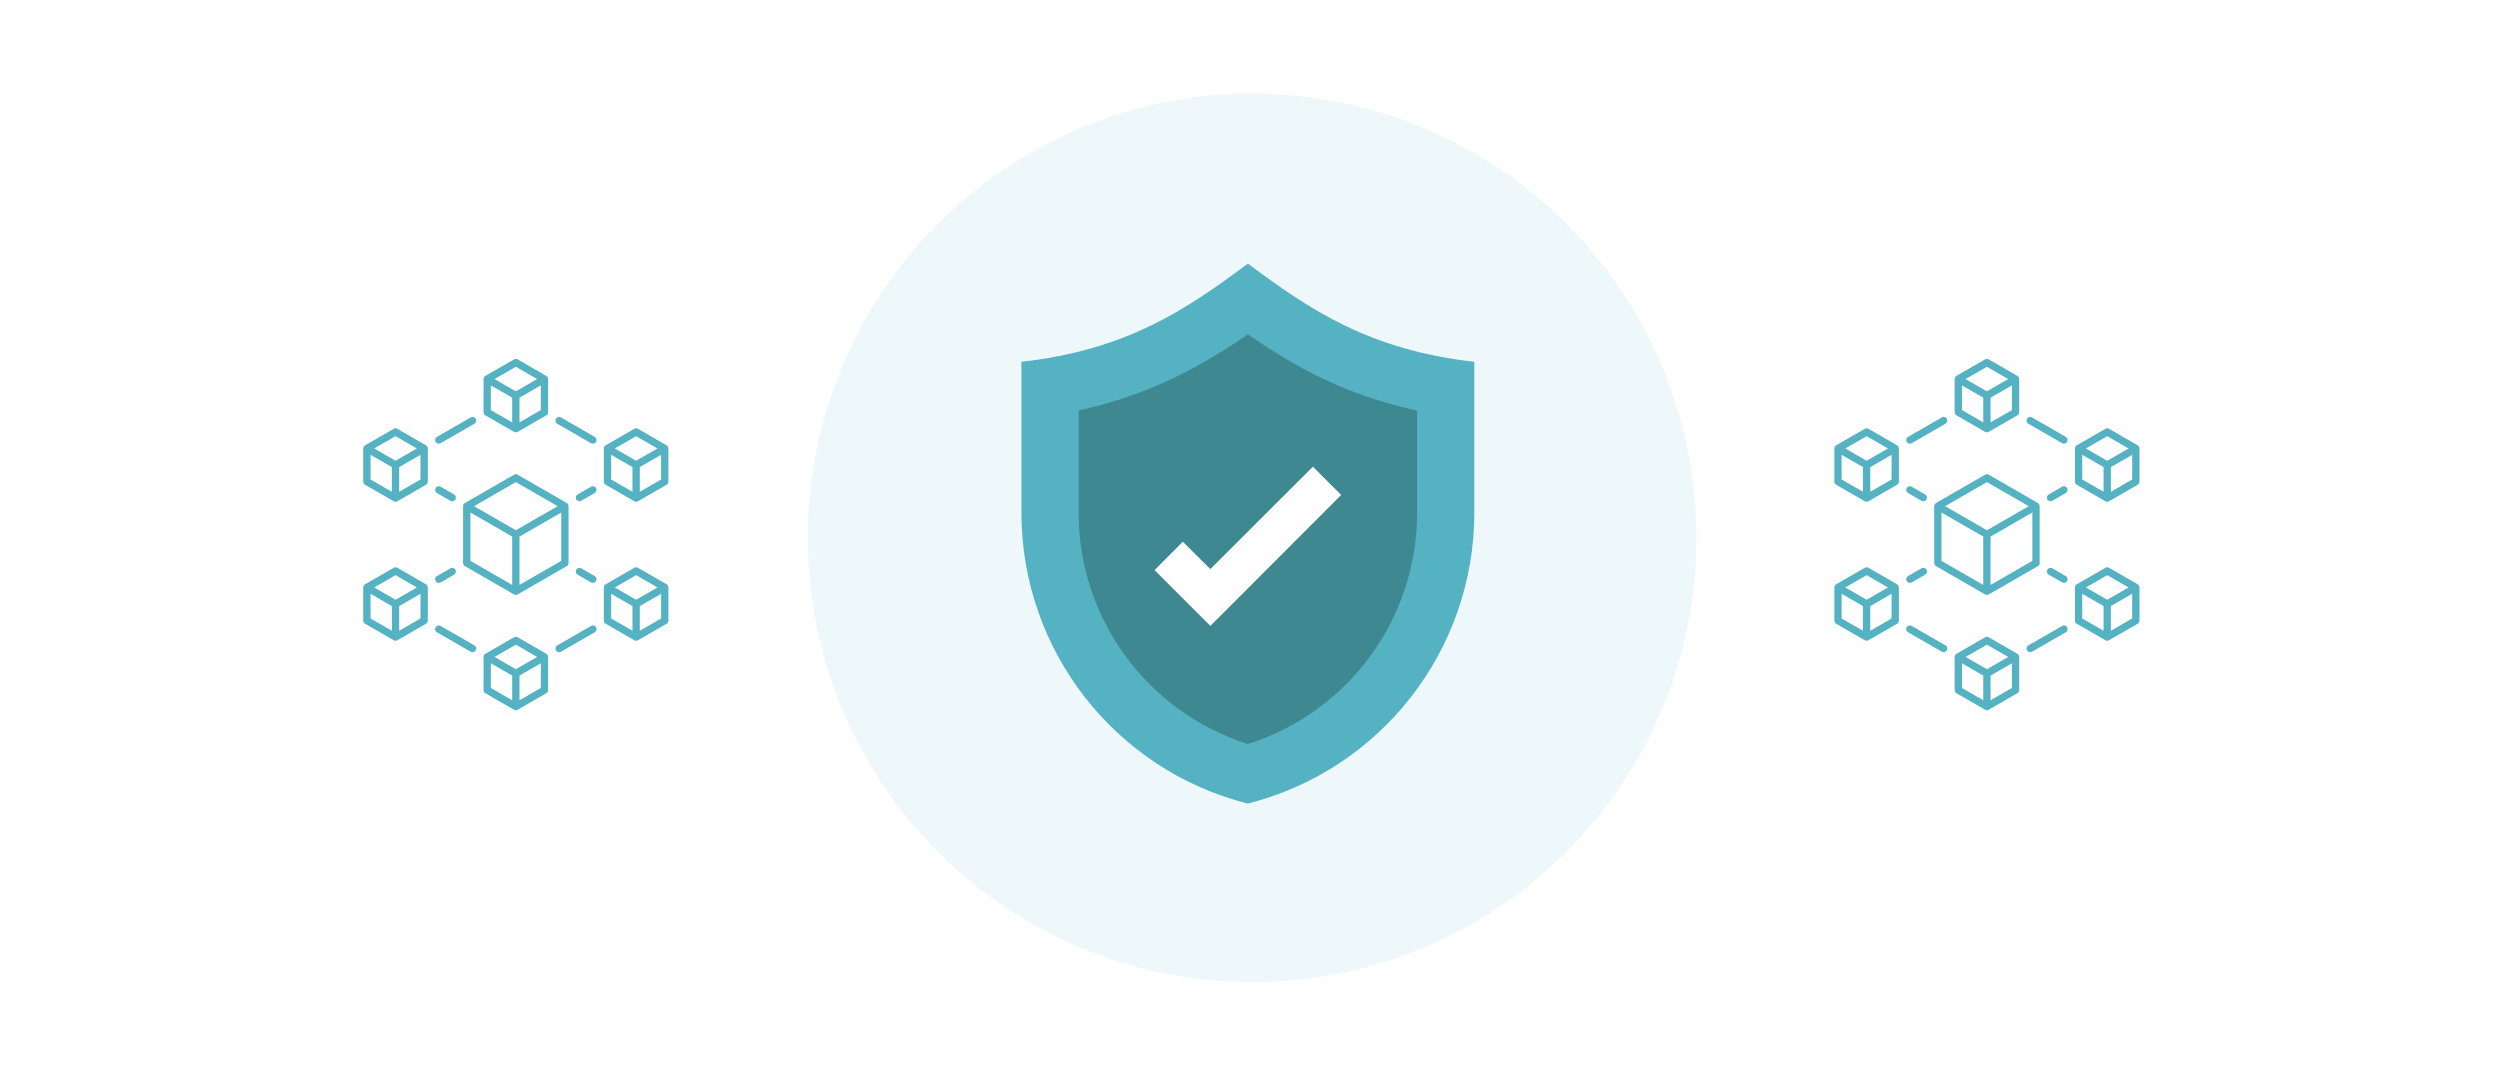 <svg width="588px" height="252px" viewBox="0 0 588 252" fill="none" xmlns="http://www.w3.org/2000/svg" transform="rotate(0) scale(1, 1)">
<g clip-path="url(#clip0_483_13967)">
<path d="M119 126L469 126" stroke="url(#paint0_linear_483_13967)" stroke-linejoin="round" stroke-dasharray="4 4"/>
<g filter="url(#filter0_f_483_13967)">
<circle cx="294.5" cy="126.5" r="104.5" fill="#55b2c2" fill-opacity="0.1"/>
</g>
<g clip-path="url(#clip1_483_13967)">
<path d="M103.633 104.241L111.578 99.662C111.99 99.425 112.131 98.898 111.893 98.486C111.656 98.075 111.129 97.933 110.718 98.171L102.773 102.75C102.361 102.987 102.22 103.514 102.457 103.926C102.695 104.337 103.222 104.479 103.633 104.241Z" fill="#55b2c2"/>
<path d="M140.188 114.79C139.951 114.378 139.424 114.237 139.013 114.473L135.845 116.298C135.434 116.536 135.292 117.062 135.529 117.474C135.767 117.887 136.293 118.027 136.705 117.79L139.872 115.965C140.284 115.728 140.425 115.202 140.188 114.79Z" fill="#55b2c2"/>
<path d="M131.068 99.662L139.013 104.241C139.425 104.479 139.951 104.337 140.188 103.926C140.426 103.514 140.284 102.987 139.873 102.75L131.928 98.171C131.514 97.933 130.989 98.075 130.752 98.486C130.514 98.898 130.656 99.425 131.068 99.662Z" fill="#55b2c2"/>
<path d="M102.773 115.965L105.94 117.79C106.353 118.027 106.878 117.886 107.116 117.474C107.353 117.062 107.211 116.536 106.8 116.298L103.632 114.473C103.22 114.237 102.694 114.377 102.457 114.79C102.22 115.202 102.361 115.728 102.773 115.965Z" fill="#55b2c2"/>
<path d="M103.632 136.985L106.8 135.16C107.212 134.923 107.353 134.397 107.116 133.985C106.878 133.573 106.353 133.432 105.941 133.668L102.773 135.493C102.361 135.731 102.22 136.257 102.457 136.669C102.695 137.082 103.221 137.222 103.632 136.985Z" fill="#55b2c2"/>
<path d="M139.022 147.217L131.068 151.796C130.656 152.033 130.514 152.56 130.752 152.972C130.988 153.383 131.514 153.526 131.927 153.288L139.881 148.709C140.293 148.472 140.435 147.946 140.197 147.534C139.96 147.122 139.433 146.981 139.022 147.217Z" fill="#55b2c2"/>
<path d="M111.578 151.796L103.624 147.217C103.213 146.981 102.686 147.122 102.449 147.534C102.212 147.945 102.353 148.472 102.765 148.709L110.719 153.288C111.132 153.526 111.658 153.383 111.895 152.972C112.132 152.56 111.99 152.033 111.578 151.796Z" fill="#55b2c2"/>
<path d="M139.872 135.493L136.705 133.668C136.293 133.431 135.766 133.573 135.529 133.985C135.292 134.397 135.433 134.923 135.845 135.16L139.013 136.985C139.425 137.222 139.951 137.081 140.188 136.669C140.426 136.257 140.284 135.731 139.872 135.493Z" fill="#55b2c2"/>
<path d="M108.918 132.408C108.918 132.716 109.082 133.001 109.349 133.154L120.893 139.809C121.128 139.944 121.467 139.974 121.753 139.809L133.298 133.154C133.565 133.001 133.729 132.716 133.729 132.408V119.05C133.729 118.751 133.534 118.441 133.298 118.305L121.753 111.65C121.487 111.496 121.16 111.496 120.893 111.65L109.349 118.305C109.093 118.452 108.918 118.778 108.918 119.05V132.408ZM110.64 120.543L120.463 126.205V137.574L110.64 131.911V120.543ZM122.184 137.574V126.205L132.008 120.543V131.911L122.184 137.574ZM121.323 113.389L131.147 119.052L121.323 124.714L111.5 119.052L121.323 113.389Z" fill="#55b2c2"/>
<path d="M114.159 97.692L120.893 101.573C121.137 101.714 121.466 101.739 121.753 101.573L128.487 97.692C128.753 97.538 128.917 97.254 128.917 96.946V89.154C128.917 88.856 128.724 88.546 128.487 88.409L121.753 84.527C121.486 84.374 121.159 84.374 120.893 84.527L114.159 88.409C113.923 88.545 113.729 88.859 113.729 89.154V96.946C113.729 97.254 113.893 97.538 114.159 97.692ZM115.45 90.646L120.462 93.535V99.338L115.45 96.449V90.646ZM122.184 99.338V93.535L127.196 90.646V96.449L122.184 99.338ZM121.323 86.267L126.334 89.155L121.323 92.044L116.311 89.155L121.323 86.267Z" fill="#55b2c2"/>
<path d="M100.192 104.736L93.458 100.855C93.192 100.701 92.865 100.701 92.598 100.855L85.864 104.736C85.63 104.871 85.434 105.184 85.434 105.482V113.273C85.434 113.581 85.598 113.865 85.864 114.019L92.598 117.9C92.843 118.041 93.171 118.066 93.458 117.9L100.192 114.019C100.459 113.865 100.623 113.581 100.623 113.273V105.482C100.623 105.184 100.429 104.873 100.192 104.736ZM93.028 102.594L98.04 105.483L93.029 108.371L88.016 105.483L93.028 102.594ZM87.155 106.973L92.168 109.862V115.665L87.155 112.776V106.973ZM93.889 115.665V109.862L98.901 106.973V112.776L93.889 115.665Z" fill="#55b2c2"/>
<path d="M156.782 104.736L150.048 100.855C149.782 100.701 149.455 100.701 149.188 100.855L142.454 104.736C142.219 104.871 142.023 105.184 142.023 105.482V113.273C142.023 113.581 142.188 113.865 142.454 114.019L149.188 117.9C149.432 118.041 149.761 118.066 150.048 117.9L156.782 114.019C157.048 113.865 157.213 113.581 157.213 113.273V105.482C157.213 105.187 157.021 104.874 156.782 104.736ZM149.618 102.594L154.63 105.483L149.618 108.371L144.606 105.483L149.618 102.594ZM143.745 106.973L148.757 109.862V115.665L143.745 112.776V106.973ZM150.479 115.665V109.862L155.491 106.973V112.776L150.479 115.665Z" fill="#55b2c2"/>
<path d="M100.192 137.424L93.458 133.543C93.192 133.389 92.865 133.389 92.598 133.543L85.864 137.424C85.606 137.573 85.434 137.901 85.434 138.17V145.961C85.434 146.269 85.598 146.553 85.864 146.707L92.598 150.588C92.843 150.729 93.171 150.754 93.458 150.588L100.192 146.707C100.459 146.553 100.623 146.269 100.623 145.961V138.17C100.623 137.873 100.43 137.561 100.192 137.424ZM93.028 135.282L98.04 138.171L93.028 141.059L88.016 138.171L93.028 135.282ZM87.155 139.661L92.168 142.55V148.353L87.155 145.464V139.661ZM93.889 148.353V142.55L98.901 139.661V145.464L93.889 148.353Z" fill="#55b2c2"/>
<path d="M156.78 137.424L150.046 133.543C149.78 133.389 149.453 133.389 149.186 133.543L142.452 137.424C142.217 137.559 142.021 137.873 142.021 138.17V145.961C142.021 146.269 142.186 146.553 142.452 146.707L149.186 150.588C149.43 150.729 149.759 150.754 150.046 150.588L156.78 146.707C157.046 146.553 157.211 146.269 157.211 145.961V138.17C157.211 137.87 157.016 137.56 156.78 137.424ZM149.616 135.282L154.628 138.171L149.616 141.059L144.604 138.171L149.616 135.282ZM143.743 139.661L148.756 142.55V148.353L143.743 145.464V139.661ZM150.477 148.353V142.55L155.489 139.661V145.464L150.477 148.353Z" fill="#55b2c2"/>
<path d="M128.487 153.767L121.753 149.886C121.486 149.732 121.159 149.732 120.893 149.886L114.159 153.767C113.923 153.903 113.729 154.217 113.729 154.513V162.304C113.729 162.612 113.893 162.896 114.159 163.05L120.893 166.931C121.18 167.097 121.513 167.069 121.753 166.931L128.487 163.05C128.753 162.896 128.917 162.612 128.917 162.304V154.513C128.917 154.214 128.723 153.903 128.487 153.767ZM121.323 151.625L126.335 154.514L121.323 157.402L116.311 154.514L121.323 151.625ZM115.45 156.004L120.462 158.893V164.696L115.45 161.807V156.004ZM122.184 164.696V158.893L127.196 156.004V161.807L122.184 164.696Z" fill="#55b2c2"/>
</g>
<g clip-path="url(#clip2_483_13967)">
<path d="M449.633 104.241L457.578 99.662C457.99 99.425 458.131 98.898 457.893 98.486C457.656 98.075 457.129 97.933 456.718 98.171L448.773 102.75C448.361 102.987 448.22 103.514 448.457 103.926C448.695 104.337 449.222 104.479 449.633 104.241Z" fill="#55b2c2"/>
<path d="M486.188 114.79C485.951 114.378 485.424 114.237 485.013 114.473L481.845 116.298C481.434 116.536 481.292 117.062 481.529 117.474C481.767 117.887 482.293 118.027 482.705 117.79L485.872 115.965C486.284 115.728 486.425 115.202 486.188 114.79Z" fill="#55b2c2"/>
<path d="M477.068 99.662L485.013 104.241C485.425 104.479 485.951 104.337 486.188 103.926C486.426 103.514 486.284 102.987 485.873 102.75L477.928 98.171C477.514 97.933 476.989 98.075 476.752 98.486C476.514 98.898 476.656 99.425 477.068 99.662Z" fill="#55b2c2"/>
<path d="M448.773 115.965L451.94 117.79C452.353 118.027 452.878 117.886 453.116 117.474C453.353 117.062 453.211 116.536 452.8 116.298L449.632 114.473C449.22 114.237 448.694 114.377 448.457 114.79C448.22 115.202 448.361 115.728 448.773 115.965Z" fill="#55b2c2"/>
<path d="M449.632 136.985L452.8 135.16C453.212 134.923 453.353 134.397 453.116 133.985C452.878 133.573 452.353 133.432 451.941 133.668L448.773 135.493C448.361 135.731 448.22 136.257 448.457 136.669C448.695 137.082 449.221 137.222 449.632 136.985Z" fill="#55b2c2"/>
<path d="M485.022 147.217L477.068 151.796C476.656 152.033 476.514 152.56 476.752 152.972C476.988 153.383 477.514 153.526 477.927 153.288L485.881 148.709C486.293 148.472 486.435 147.946 486.197 147.534C485.96 147.122 485.433 146.981 485.022 147.217Z" fill="#55b2c2"/>
<path d="M457.578 151.796L449.624 147.217C449.213 146.981 448.686 147.122 448.449 147.534C448.212 147.945 448.353 148.472 448.765 148.709L456.719 153.288C457.132 153.526 457.658 153.383 457.895 152.972C458.132 152.56 457.99 152.033 457.578 151.796Z" fill="#55b2c2"/>
<path d="M485.872 135.493L482.705 133.668C482.293 133.431 481.766 133.573 481.529 133.985C481.292 134.397 481.433 134.923 481.845 135.16L485.013 136.985C485.425 137.222 485.951 137.081 486.188 136.669C486.426 136.257 486.284 135.731 485.872 135.493Z" fill="#55b2c2"/>
<path d="M454.918 132.408C454.918 132.716 455.082 133.001 455.349 133.154L466.893 139.809C467.128 139.944 467.467 139.974 467.753 139.809L479.298 133.154C479.565 133.001 479.729 132.716 479.729 132.408V119.05C479.729 118.751 479.534 118.441 479.298 118.305L467.753 111.65C467.487 111.496 467.16 111.496 466.893 111.65L455.349 118.305C455.093 118.452 454.918 118.778 454.918 119.05V132.408ZM456.64 120.543L466.463 126.205V137.574L456.64 131.911V120.543ZM468.184 137.574V126.205L478.008 120.543V131.911L468.184 137.574ZM467.323 113.389L477.147 119.052L467.323 124.714L457.5 119.052L467.323 113.389Z" fill="#55b2c2"/>
<path d="M460.159 97.692L466.893 101.573C467.137 101.714 467.466 101.739 467.753 101.573L474.487 97.692C474.753 97.538 474.917 97.254 474.917 96.946V89.154C474.917 88.856 474.724 88.546 474.487 88.409L467.753 84.527C467.486 84.374 467.159 84.374 466.893 84.527L460.159 88.409C459.923 88.545 459.729 88.859 459.729 89.154V96.946C459.729 97.254 459.893 97.538 460.159 97.692ZM461.45 90.646L466.462 93.535V99.338L461.45 96.449V90.646ZM468.184 99.338V93.535L473.196 90.646V96.449L468.184 99.338ZM467.323 86.267L472.334 89.155L467.323 92.044L462.311 89.155L467.323 86.267Z" fill="#55b2c2"/>
<path d="M446.192 104.736L439.458 100.855C439.191 100.701 438.865 100.701 438.598 100.855L431.864 104.736C431.63 104.871 431.434 105.184 431.434 105.482V113.273C431.434 113.581 431.598 113.865 431.864 114.019L438.598 117.9C438.843 118.041 439.171 118.066 439.458 117.9L446.192 114.019C446.459 113.865 446.623 113.581 446.623 113.273V105.482C446.623 105.184 446.429 104.873 446.192 104.736ZM439.028 102.594L444.04 105.483L439.029 108.371L434.017 105.483L439.028 102.594ZM433.155 106.973L438.168 109.862V115.665L433.155 112.776V106.973ZM439.889 115.665V109.862L444.901 106.973V112.776L439.889 115.665Z" fill="#55b2c2"/>
<path d="M502.782 104.736L496.048 100.855C495.782 100.701 495.455 100.701 495.188 100.855L488.454 104.736C488.219 104.871 488.023 105.184 488.023 105.482V113.273C488.023 113.581 488.188 113.865 488.454 114.019L495.188 117.9C495.432 118.041 495.761 118.066 496.048 117.9L502.782 114.019C503.048 113.865 503.213 113.581 503.213 113.273V105.482C503.213 105.187 503.021 104.874 502.782 104.736ZM495.618 102.594L500.63 105.483L495.618 108.371L490.606 105.483L495.618 102.594ZM489.745 106.973L494.757 109.862V115.665L489.745 112.776V106.973ZM496.479 115.665V109.862L501.491 106.973V112.776L496.479 115.665Z" fill="#55b2c2"/>
<path d="M446.192 137.424L439.458 133.543C439.191 133.389 438.865 133.389 438.598 133.543L431.864 137.424C431.606 137.573 431.434 137.901 431.434 138.17V145.961C431.434 146.269 431.598 146.553 431.864 146.707L438.598 150.588C438.843 150.729 439.171 150.754 439.458 150.588L446.192 146.707C446.459 146.553 446.623 146.269 446.623 145.961V138.17C446.623 137.873 446.43 137.561 446.192 137.424ZM439.028 135.282L444.04 138.171L439.028 141.059L434.016 138.171L439.028 135.282ZM433.155 139.661L438.168 142.55V148.353L433.155 145.464V139.661ZM439.889 148.353V142.55L444.901 139.661V145.464L439.889 148.353Z" fill="#55b2c2"/>
<path d="M502.78 137.424L496.046 133.543C495.78 133.389 495.453 133.389 495.186 133.543L488.452 137.424C488.217 137.559 488.021 137.873 488.021 138.17V145.961C488.021 146.269 488.186 146.553 488.452 146.707L495.186 150.588C495.43 150.729 495.759 150.754 496.046 150.588L502.78 146.707C503.046 146.553 503.211 146.269 503.211 145.961V138.17C503.211 137.87 503.016 137.56 502.78 137.424ZM495.616 135.282L500.628 138.171L495.616 141.059L490.604 138.171L495.616 135.282ZM489.743 139.661L494.756 142.55V148.353L489.743 145.464V139.661ZM496.477 148.353V142.55L501.489 139.661V145.464L496.477 148.353Z" fill="#55b2c2"/>
<path d="M474.487 153.767L467.753 149.886C467.486 149.732 467.159 149.732 466.893 149.886L460.159 153.767C459.923 153.903 459.729 154.217 459.729 154.513V162.304C459.729 162.612 459.893 162.896 460.159 163.05L466.893 166.931C467.18 167.097 467.513 167.069 467.753 166.931L474.487 163.05C474.753 162.896 474.917 162.612 474.917 162.304V154.513C474.917 154.214 474.723 153.903 474.487 153.767ZM467.323 151.625L472.335 154.514L467.323 157.402L462.311 154.514L467.323 151.625ZM461.45 156.004L466.462 158.893V164.696L461.45 161.807V156.004ZM468.184 164.696V158.893L473.196 156.004V161.807L468.184 164.696Z" fill="#55b2c2"/>
</g>
<path d="M346.761 85.096V120.577C346.761 152.89 324.818 181.066 293.474 189C262.182 181.092 240.238 152.89 240.238 120.577V85.096C264.879 82.32 278.836 72.946 293.5 62C308.164 72.946 322.121 82.32 346.761 85.096Z" fill="#55b2c2"/>
<path d="M293.499 174.991C269.906 167.502 253.697 145.611 253.697 120.577V96.539C270.273 92.925 282.449 86.248 293.499 78.628C304.785 86.457 316.726 93.004 333.301 96.565V120.603C333.301 145.611 317.093 167.502 293.499 174.991Z" fill="#001810" fill-opacity="0.27"/>
<path d="M284.676 147.208L271.557 134.089L278.208 127.412L284.676 133.853L308.793 109.762L315.444 116.414L284.676 147.208Z" fill="#ffffff"/>
</g>
<defs>
<filter id="filter0_f_483_13967" x="-10" y="-178" width="609" height="609" filterUnits="userSpaceOnUse" color-interpolation-filters="sRGB">
<feFlood flood-opacity="0" result="BackgroundImageFix"/>
<feBlend mode="normal" in="SourceGraphic" in2="BackgroundImageFix" result="shape"/>
<feGaussianBlur stdDeviation="100" result="effect1_foregroundBlur_483_13967"/>
</filter>
<linearGradient id="paint0_linear_483_13967" x1="141.48" y1="126.071" x2="143.859" y2="145.93" gradientUnits="userSpaceOnUse">
<stop stop-color="#ffffff" stop-opacity="0.12" data-originalstopcolor="#ffffff"/>
<stop offset="0.528" stop-color="#ffffff" stop-opacity="0.17" data-originalstopcolor="#ffffff"/>
<stop offset="1" stop-color="#ffffff" stop-opacity="0.2" data-originalstopcolor="#ffffff"/>
</linearGradient>
<clipPath id="clip0_483_13967">
<rect width="588" height="252" fill="#ffffff"/>
</clipPath>
<clipPath id="clip1_483_13967">
<rect width="83" height="83" fill="#ffffff" transform="translate(80 84)"/>
</clipPath>
<clipPath id="clip2_483_13967">
<rect width="83" height="83" fill="#ffffff" transform="translate(426 84)"/>
</clipPath>
</defs>
</svg>